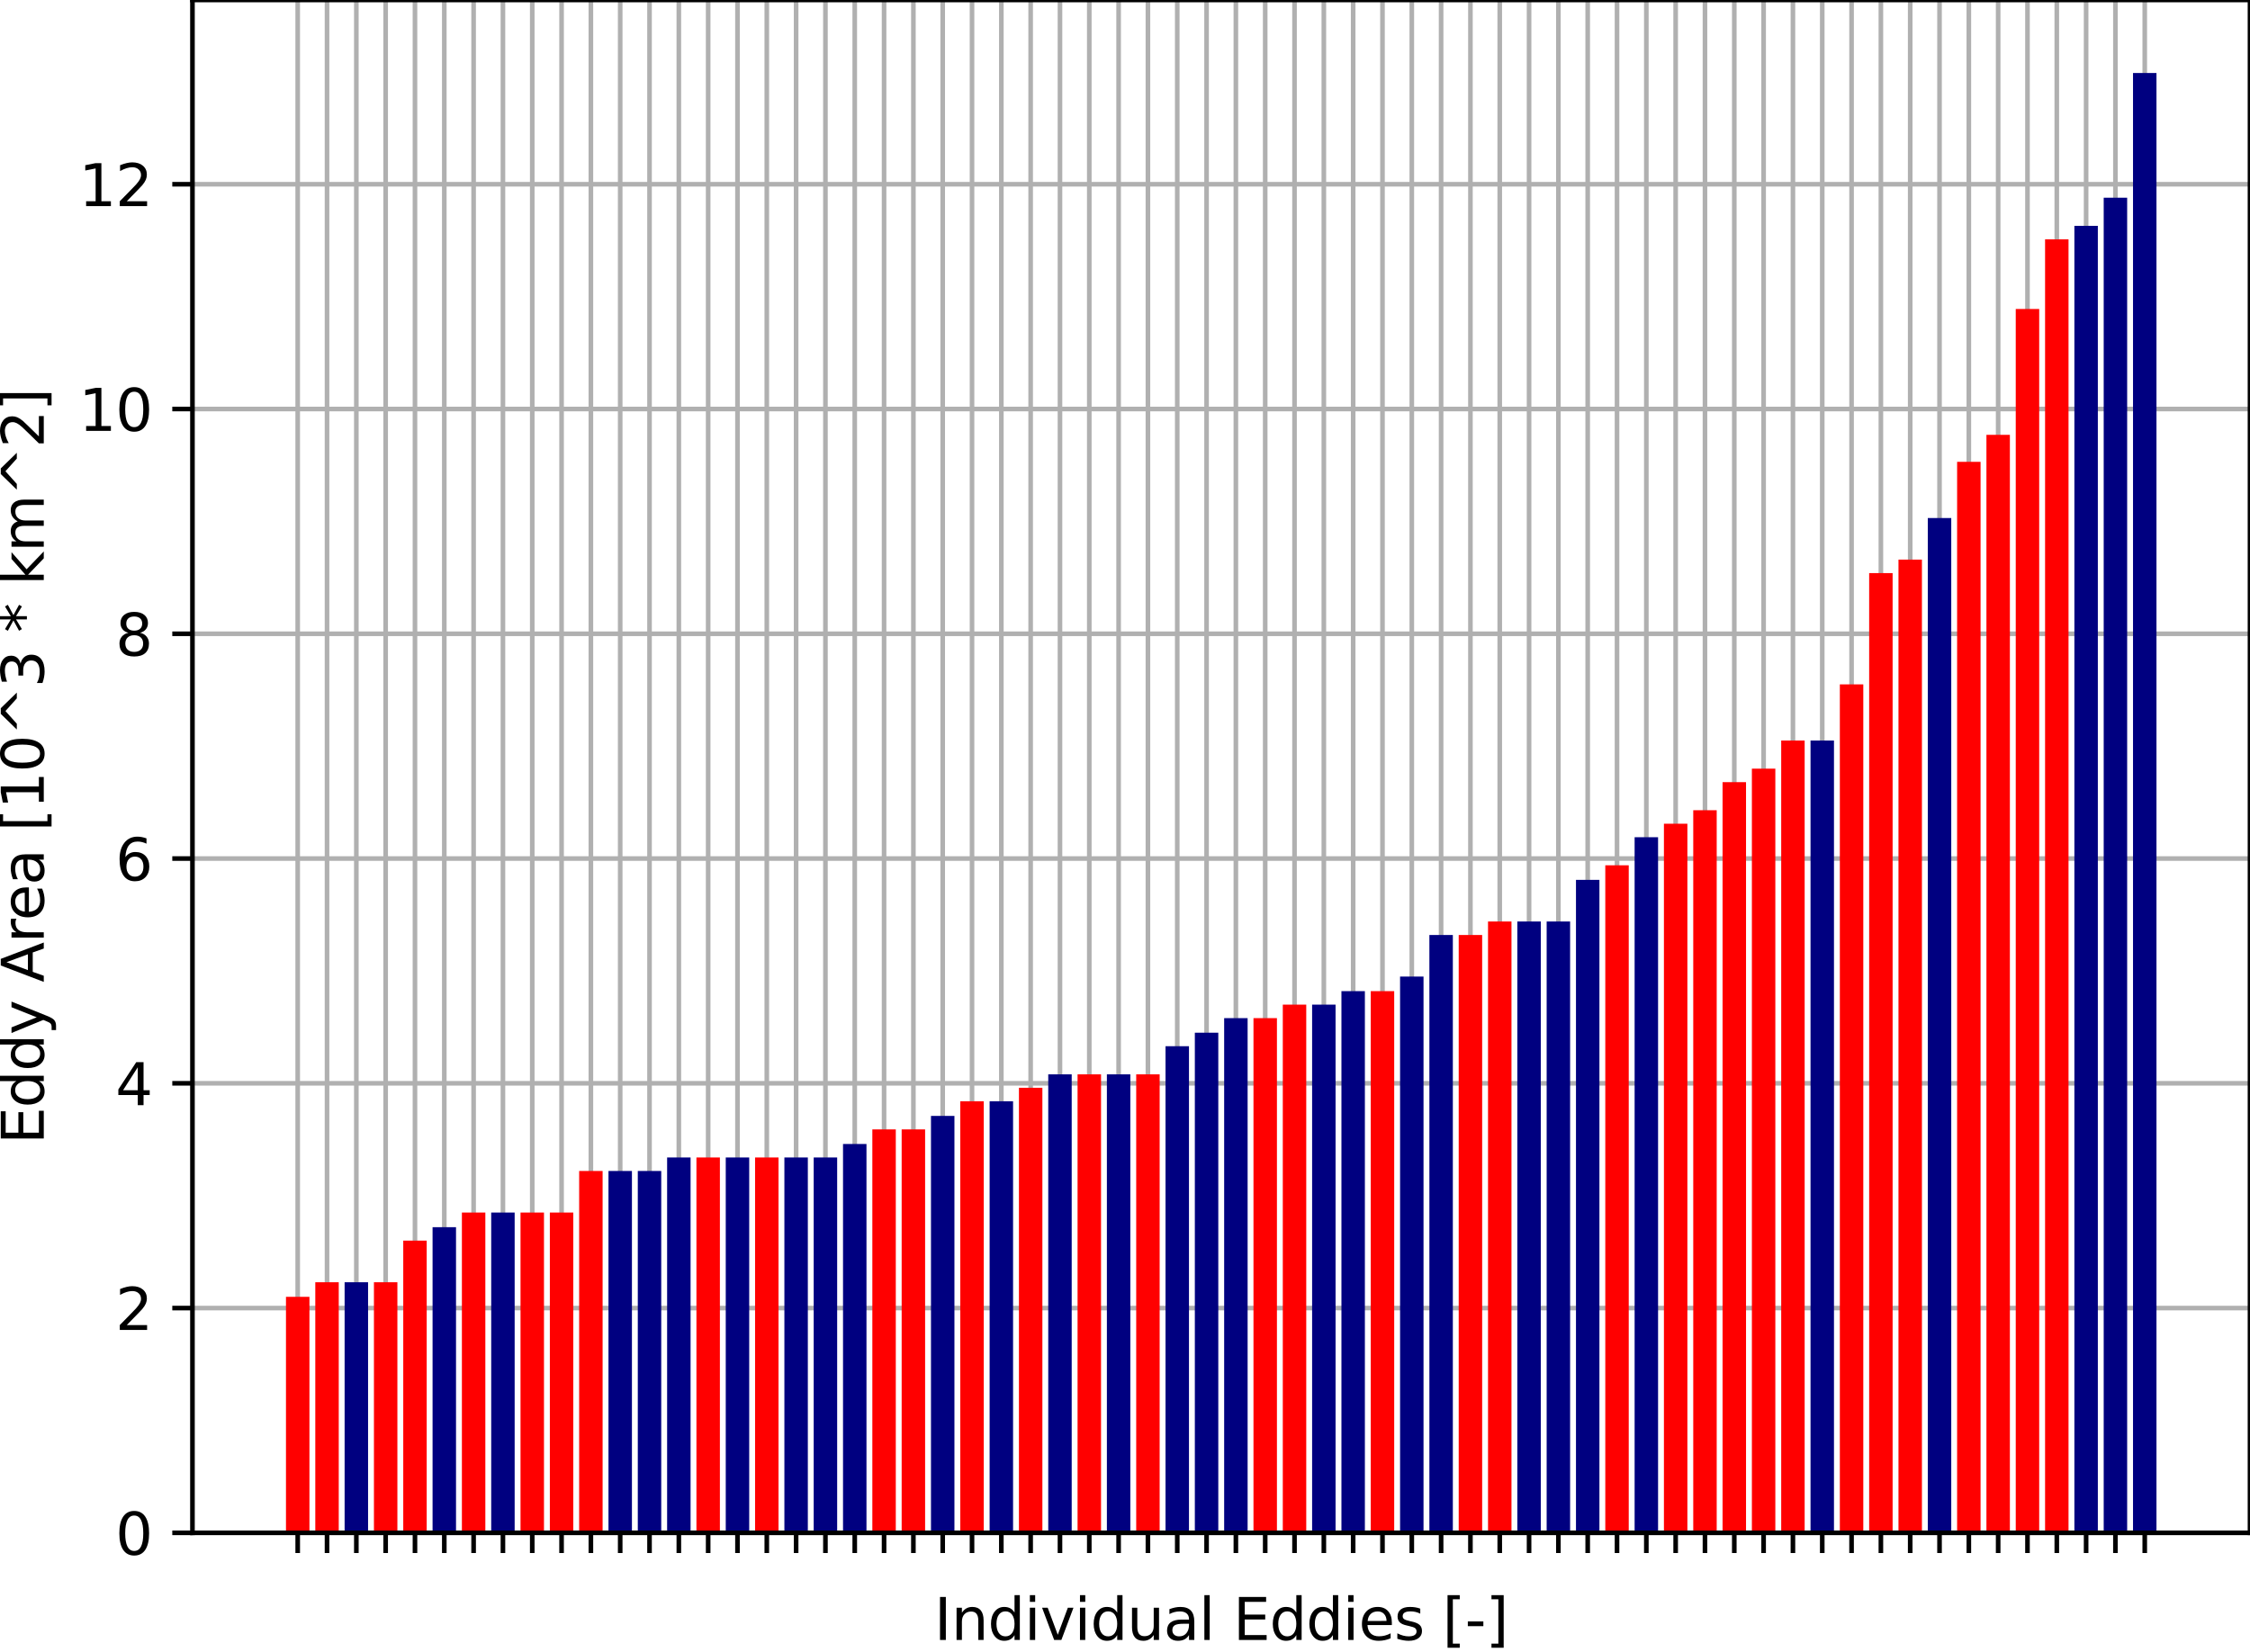 <?xml version="1.0" encoding="utf-8" standalone="no"?>
<!DOCTYPE svg PUBLIC "-//W3C//DTD SVG 1.1//EN"
  "http://www.w3.org/Graphics/SVG/1.1/DTD/svg11.dtd">
<svg xmlns:xlink="http://www.w3.org/1999/xlink" width="390.523pt" height="286.79pt" viewBox="0 0 390.523 286.79" xmlns="http://www.w3.org/2000/svg" version="1.1">
 <defs>
  <style type="text/css">*{stroke-linejoin: round; stroke-linecap: butt}</style>
 </defs>
 <g id="figure_1">
  <g id="patch_1">
   <path d="M 0 286.79 
L 390.523 286.79 
L 390.523 -0 
L 0 -0 
z
" style="fill: #ffffff"/>
  </g>
  <g id="axes_1">
   <g id="patch_2">
    <path d="M 33.403 266.112 
L 390.523 266.112 
L 390.523 -0 
L 33.403 -0 
z
" style="fill: #ffffff"/>
   </g>
   <g id="matplotlib.axis_1">
    <g id="xtick_1">
     <g id="line2d_1">
      <path d="M 51.671 266.112 
L 51.671 -0 
" clip-path="url(#p4bded7d5ae)" style="fill: none; stroke: #b0b0b0; stroke-width: 0.8; stroke-linecap: square"/>
     </g>
     <g id="line2d_2">
      <defs>
       <path id="mcf4b915090" d="M 0 0 
L 0 3.5 
" style="stroke: #000000; stroke-width: 0.8"/>
      </defs>
      <g>
       <use xlink:href="#mcf4b915090" x="51.671" y="266.112" style="stroke: #000000; stroke-width: 0.8"/>
      </g>
     </g>
    </g>
    <g id="xtick_2">
     <g id="line2d_3">
      <path d="M 56.76 266.112 
L 56.76 -0 
" clip-path="url(#p4bded7d5ae)" style="fill: none; stroke: #b0b0b0; stroke-width: 0.8; stroke-linecap: square"/>
     </g>
     <g id="line2d_4">
      <g>
       <use xlink:href="#mcf4b915090" x="56.76" y="266.112" style="stroke: #000000; stroke-width: 0.8"/>
      </g>
     </g>
    </g>
    <g id="xtick_3">
     <g id="line2d_5">
      <path d="M 61.849 266.112 
L 61.849 -0 
" clip-path="url(#p4bded7d5ae)" style="fill: none; stroke: #b0b0b0; stroke-width: 0.8; stroke-linecap: square"/>
     </g>
     <g id="line2d_6">
      <g>
       <use xlink:href="#mcf4b915090" x="61.849" y="266.112" style="stroke: #000000; stroke-width: 0.8"/>
      </g>
     </g>
    </g>
    <g id="xtick_4">
     <g id="line2d_7">
      <path d="M 66.937 266.112 
L 66.937 -0 
" clip-path="url(#p4bded7d5ae)" style="fill: none; stroke: #b0b0b0; stroke-width: 0.8; stroke-linecap: square"/>
     </g>
     <g id="line2d_8">
      <g>
       <use xlink:href="#mcf4b915090" x="66.937" y="266.112" style="stroke: #000000; stroke-width: 0.8"/>
      </g>
     </g>
    </g>
    <g id="xtick_5">
     <g id="line2d_9">
      <path d="M 72.026 266.112 
L 72.026 -0 
" clip-path="url(#p4bded7d5ae)" style="fill: none; stroke: #b0b0b0; stroke-width: 0.8; stroke-linecap: square"/>
     </g>
     <g id="line2d_10">
      <g>
       <use xlink:href="#mcf4b915090" x="72.026" y="266.112" style="stroke: #000000; stroke-width: 0.8"/>
      </g>
     </g>
    </g>
    <g id="xtick_6">
     <g id="line2d_11">
      <path d="M 77.114 266.112 
L 77.114 -0 
" clip-path="url(#p4bded7d5ae)" style="fill: none; stroke: #b0b0b0; stroke-width: 0.8; stroke-linecap: square"/>
     </g>
     <g id="line2d_12">
      <g>
       <use xlink:href="#mcf4b915090" x="77.114" y="266.112" style="stroke: #000000; stroke-width: 0.8"/>
      </g>
     </g>
    </g>
    <g id="xtick_7">
     <g id="line2d_13">
      <path d="M 82.203 266.112 
L 82.203 -0 
" clip-path="url(#p4bded7d5ae)" style="fill: none; stroke: #b0b0b0; stroke-width: 0.8; stroke-linecap: square"/>
     </g>
     <g id="line2d_14">
      <g>
       <use xlink:href="#mcf4b915090" x="82.203" y="266.112" style="stroke: #000000; stroke-width: 0.8"/>
      </g>
     </g>
    </g>
    <g id="xtick_8">
     <g id="line2d_15">
      <path d="M 87.292 266.112 
L 87.292 -0 
" clip-path="url(#p4bded7d5ae)" style="fill: none; stroke: #b0b0b0; stroke-width: 0.8; stroke-linecap: square"/>
     </g>
     <g id="line2d_16">
      <g>
       <use xlink:href="#mcf4b915090" x="87.292" y="266.112" style="stroke: #000000; stroke-width: 0.8"/>
      </g>
     </g>
    </g>
    <g id="xtick_9">
     <g id="line2d_17">
      <path d="M 92.38 266.112 
L 92.38 -0 
" clip-path="url(#p4bded7d5ae)" style="fill: none; stroke: #b0b0b0; stroke-width: 0.8; stroke-linecap: square"/>
     </g>
     <g id="line2d_18">
      <g>
       <use xlink:href="#mcf4b915090" x="92.38" y="266.112" style="stroke: #000000; stroke-width: 0.8"/>
      </g>
     </g>
    </g>
    <g id="xtick_10">
     <g id="line2d_19">
      <path d="M 97.469 266.112 
L 97.469 -0 
" clip-path="url(#p4bded7d5ae)" style="fill: none; stroke: #b0b0b0; stroke-width: 0.8; stroke-linecap: square"/>
     </g>
     <g id="line2d_20">
      <g>
       <use xlink:href="#mcf4b915090" x="97.469" y="266.112" style="stroke: #000000; stroke-width: 0.8"/>
      </g>
     </g>
    </g>
    <g id="xtick_11">
     <g id="line2d_21">
      <path d="M 102.558 266.112 
L 102.558 -0 
" clip-path="url(#p4bded7d5ae)" style="fill: none; stroke: #b0b0b0; stroke-width: 0.8; stroke-linecap: square"/>
     </g>
     <g id="line2d_22">
      <g>
       <use xlink:href="#mcf4b915090" x="102.558" y="266.112" style="stroke: #000000; stroke-width: 0.8"/>
      </g>
     </g>
    </g>
    <g id="xtick_12">
     <g id="line2d_23">
      <path d="M 107.646 266.112 
L 107.646 -0 
" clip-path="url(#p4bded7d5ae)" style="fill: none; stroke: #b0b0b0; stroke-width: 0.8; stroke-linecap: square"/>
     </g>
     <g id="line2d_24">
      <g>
       <use xlink:href="#mcf4b915090" x="107.646" y="266.112" style="stroke: #000000; stroke-width: 0.8"/>
      </g>
     </g>
    </g>
    <g id="xtick_13">
     <g id="line2d_25">
      <path d="M 112.735 266.112 
L 112.735 -0 
" clip-path="url(#p4bded7d5ae)" style="fill: none; stroke: #b0b0b0; stroke-width: 0.8; stroke-linecap: square"/>
     </g>
     <g id="line2d_26">
      <g>
       <use xlink:href="#mcf4b915090" x="112.735" y="266.112" style="stroke: #000000; stroke-width: 0.8"/>
      </g>
     </g>
    </g>
    <g id="xtick_14">
     <g id="line2d_27">
      <path d="M 117.823 266.112 
L 117.823 -0 
" clip-path="url(#p4bded7d5ae)" style="fill: none; stroke: #b0b0b0; stroke-width: 0.8; stroke-linecap: square"/>
     </g>
     <g id="line2d_28">
      <g>
       <use xlink:href="#mcf4b915090" x="117.823" y="266.112" style="stroke: #000000; stroke-width: 0.8"/>
      </g>
     </g>
    </g>
    <g id="xtick_15">
     <g id="line2d_29">
      <path d="M 122.912 266.112 
L 122.912 -0 
" clip-path="url(#p4bded7d5ae)" style="fill: none; stroke: #b0b0b0; stroke-width: 0.8; stroke-linecap: square"/>
     </g>
     <g id="line2d_30">
      <g>
       <use xlink:href="#mcf4b915090" x="122.912" y="266.112" style="stroke: #000000; stroke-width: 0.8"/>
      </g>
     </g>
    </g>
    <g id="xtick_16">
     <g id="line2d_31">
      <path d="M 128.001 266.112 
L 128.001 -0 
" clip-path="url(#p4bded7d5ae)" style="fill: none; stroke: #b0b0b0; stroke-width: 0.8; stroke-linecap: square"/>
     </g>
     <g id="line2d_32">
      <g>
       <use xlink:href="#mcf4b915090" x="128.001" y="266.112" style="stroke: #000000; stroke-width: 0.8"/>
      </g>
     </g>
    </g>
    <g id="xtick_17">
     <g id="line2d_33">
      <path d="M 133.089 266.112 
L 133.089 -0 
" clip-path="url(#p4bded7d5ae)" style="fill: none; stroke: #b0b0b0; stroke-width: 0.8; stroke-linecap: square"/>
     </g>
     <g id="line2d_34">
      <g>
       <use xlink:href="#mcf4b915090" x="133.089" y="266.112" style="stroke: #000000; stroke-width: 0.8"/>
      </g>
     </g>
    </g>
    <g id="xtick_18">
     <g id="line2d_35">
      <path d="M 138.178 266.112 
L 138.178 -0 
" clip-path="url(#p4bded7d5ae)" style="fill: none; stroke: #b0b0b0; stroke-width: 0.8; stroke-linecap: square"/>
     </g>
     <g id="line2d_36">
      <g>
       <use xlink:href="#mcf4b915090" x="138.178" y="266.112" style="stroke: #000000; stroke-width: 0.8"/>
      </g>
     </g>
    </g>
    <g id="xtick_19">
     <g id="line2d_37">
      <path d="M 143.267 266.112 
L 143.267 -0 
" clip-path="url(#p4bded7d5ae)" style="fill: none; stroke: #b0b0b0; stroke-width: 0.8; stroke-linecap: square"/>
     </g>
     <g id="line2d_38">
      <g>
       <use xlink:href="#mcf4b915090" x="143.267" y="266.112" style="stroke: #000000; stroke-width: 0.8"/>
      </g>
     </g>
    </g>
    <g id="xtick_20">
     <g id="line2d_39">
      <path d="M 148.355 266.112 
L 148.355 -0 
" clip-path="url(#p4bded7d5ae)" style="fill: none; stroke: #b0b0b0; stroke-width: 0.8; stroke-linecap: square"/>
     </g>
     <g id="line2d_40">
      <g>
       <use xlink:href="#mcf4b915090" x="148.355" y="266.112" style="stroke: #000000; stroke-width: 0.8"/>
      </g>
     </g>
    </g>
    <g id="xtick_21">
     <g id="line2d_41">
      <path d="M 153.444 266.112 
L 153.444 -0 
" clip-path="url(#p4bded7d5ae)" style="fill: none; stroke: #b0b0b0; stroke-width: 0.8; stroke-linecap: square"/>
     </g>
     <g id="line2d_42">
      <g>
       <use xlink:href="#mcf4b915090" x="153.444" y="266.112" style="stroke: #000000; stroke-width: 0.8"/>
      </g>
     </g>
    </g>
    <g id="xtick_22">
     <g id="line2d_43">
      <path d="M 158.533 266.112 
L 158.533 -0 
" clip-path="url(#p4bded7d5ae)" style="fill: none; stroke: #b0b0b0; stroke-width: 0.8; stroke-linecap: square"/>
     </g>
     <g id="line2d_44">
      <g>
       <use xlink:href="#mcf4b915090" x="158.533" y="266.112" style="stroke: #000000; stroke-width: 0.8"/>
      </g>
     </g>
    </g>
    <g id="xtick_23">
     <g id="line2d_45">
      <path d="M 163.621 266.112 
L 163.621 -0 
" clip-path="url(#p4bded7d5ae)" style="fill: none; stroke: #b0b0b0; stroke-width: 0.8; stroke-linecap: square"/>
     </g>
     <g id="line2d_46">
      <g>
       <use xlink:href="#mcf4b915090" x="163.621" y="266.112" style="stroke: #000000; stroke-width: 0.8"/>
      </g>
     </g>
    </g>
    <g id="xtick_24">
     <g id="line2d_47">
      <path d="M 168.71 266.112 
L 168.71 -0 
" clip-path="url(#p4bded7d5ae)" style="fill: none; stroke: #b0b0b0; stroke-width: 0.8; stroke-linecap: square"/>
     </g>
     <g id="line2d_48">
      <g>
       <use xlink:href="#mcf4b915090" x="168.71" y="266.112" style="stroke: #000000; stroke-width: 0.8"/>
      </g>
     </g>
    </g>
    <g id="xtick_25">
     <g id="line2d_49">
      <path d="M 173.798 266.112 
L 173.798 -0 
" clip-path="url(#p4bded7d5ae)" style="fill: none; stroke: #b0b0b0; stroke-width: 0.8; stroke-linecap: square"/>
     </g>
     <g id="line2d_50">
      <g>
       <use xlink:href="#mcf4b915090" x="173.798" y="266.112" style="stroke: #000000; stroke-width: 0.8"/>
      </g>
     </g>
    </g>
    <g id="xtick_26">
     <g id="line2d_51">
      <path d="M 178.887 266.112 
L 178.887 -0 
" clip-path="url(#p4bded7d5ae)" style="fill: none; stroke: #b0b0b0; stroke-width: 0.8; stroke-linecap: square"/>
     </g>
     <g id="line2d_52">
      <g>
       <use xlink:href="#mcf4b915090" x="178.887" y="266.112" style="stroke: #000000; stroke-width: 0.8"/>
      </g>
     </g>
    </g>
    <g id="xtick_27">
     <g id="line2d_53">
      <path d="M 183.976 266.112 
L 183.976 -0 
" clip-path="url(#p4bded7d5ae)" style="fill: none; stroke: #b0b0b0; stroke-width: 0.8; stroke-linecap: square"/>
     </g>
     <g id="line2d_54">
      <g>
       <use xlink:href="#mcf4b915090" x="183.976" y="266.112" style="stroke: #000000; stroke-width: 0.8"/>
      </g>
     </g>
    </g>
    <g id="xtick_28">
     <g id="line2d_55">
      <path d="M 189.064 266.112 
L 189.064 -0 
" clip-path="url(#p4bded7d5ae)" style="fill: none; stroke: #b0b0b0; stroke-width: 0.8; stroke-linecap: square"/>
     </g>
     <g id="line2d_56">
      <g>
       <use xlink:href="#mcf4b915090" x="189.064" y="266.112" style="stroke: #000000; stroke-width: 0.8"/>
      </g>
     </g>
    </g>
    <g id="xtick_29">
     <g id="line2d_57">
      <path d="M 194.153 266.112 
L 194.153 -0 
" clip-path="url(#p4bded7d5ae)" style="fill: none; stroke: #b0b0b0; stroke-width: 0.8; stroke-linecap: square"/>
     </g>
     <g id="line2d_58">
      <g>
       <use xlink:href="#mcf4b915090" x="194.153" y="266.112" style="stroke: #000000; stroke-width: 0.8"/>
      </g>
     </g>
    </g>
    <g id="xtick_30">
     <g id="line2d_59">
      <path d="M 199.242 266.112 
L 199.242 -0 
" clip-path="url(#p4bded7d5ae)" style="fill: none; stroke: #b0b0b0; stroke-width: 0.8; stroke-linecap: square"/>
     </g>
     <g id="line2d_60">
      <g>
       <use xlink:href="#mcf4b915090" x="199.242" y="266.112" style="stroke: #000000; stroke-width: 0.8"/>
      </g>
     </g>
    </g>
    <g id="xtick_31">
     <g id="line2d_61">
      <path d="M 204.33 266.112 
L 204.33 -0 
" clip-path="url(#p4bded7d5ae)" style="fill: none; stroke: #b0b0b0; stroke-width: 0.8; stroke-linecap: square"/>
     </g>
     <g id="line2d_62">
      <g>
       <use xlink:href="#mcf4b915090" x="204.33" y="266.112" style="stroke: #000000; stroke-width: 0.8"/>
      </g>
     </g>
    </g>
    <g id="xtick_32">
     <g id="line2d_63">
      <path d="M 209.419 266.112 
L 209.419 -0 
" clip-path="url(#p4bded7d5ae)" style="fill: none; stroke: #b0b0b0; stroke-width: 0.8; stroke-linecap: square"/>
     </g>
     <g id="line2d_64">
      <g>
       <use xlink:href="#mcf4b915090" x="209.419" y="266.112" style="stroke: #000000; stroke-width: 0.8"/>
      </g>
     </g>
    </g>
    <g id="xtick_33">
     <g id="line2d_65">
      <path d="M 214.507 266.112 
L 214.507 -0 
" clip-path="url(#p4bded7d5ae)" style="fill: none; stroke: #b0b0b0; stroke-width: 0.8; stroke-linecap: square"/>
     </g>
     <g id="line2d_66">
      <g>
       <use xlink:href="#mcf4b915090" x="214.507" y="266.112" style="stroke: #000000; stroke-width: 0.8"/>
      </g>
     </g>
    </g>
    <g id="xtick_34">
     <g id="line2d_67">
      <path d="M 219.596 266.112 
L 219.596 -0 
" clip-path="url(#p4bded7d5ae)" style="fill: none; stroke: #b0b0b0; stroke-width: 0.8; stroke-linecap: square"/>
     </g>
     <g id="line2d_68">
      <g>
       <use xlink:href="#mcf4b915090" x="219.596" y="266.112" style="stroke: #000000; stroke-width: 0.8"/>
      </g>
     </g>
    </g>
    <g id="xtick_35">
     <g id="line2d_69">
      <path d="M 224.685 266.112 
L 224.685 -0 
" clip-path="url(#p4bded7d5ae)" style="fill: none; stroke: #b0b0b0; stroke-width: 0.8; stroke-linecap: square"/>
     </g>
     <g id="line2d_70">
      <g>
       <use xlink:href="#mcf4b915090" x="224.685" y="266.112" style="stroke: #000000; stroke-width: 0.8"/>
      </g>
     </g>
    </g>
    <g id="xtick_36">
     <g id="line2d_71">
      <path d="M 229.773 266.112 
L 229.773 -0 
" clip-path="url(#p4bded7d5ae)" style="fill: none; stroke: #b0b0b0; stroke-width: 0.8; stroke-linecap: square"/>
     </g>
     <g id="line2d_72">
      <g>
       <use xlink:href="#mcf4b915090" x="229.773" y="266.112" style="stroke: #000000; stroke-width: 0.8"/>
      </g>
     </g>
    </g>
    <g id="xtick_37">
     <g id="line2d_73">
      <path d="M 234.862 266.112 
L 234.862 -0 
" clip-path="url(#p4bded7d5ae)" style="fill: none; stroke: #b0b0b0; stroke-width: 0.8; stroke-linecap: square"/>
     </g>
     <g id="line2d_74">
      <g>
       <use xlink:href="#mcf4b915090" x="234.862" y="266.112" style="stroke: #000000; stroke-width: 0.8"/>
      </g>
     </g>
    </g>
    <g id="xtick_38">
     <g id="line2d_75">
      <path d="M 239.951 266.112 
L 239.951 -0 
" clip-path="url(#p4bded7d5ae)" style="fill: none; stroke: #b0b0b0; stroke-width: 0.8; stroke-linecap: square"/>
     </g>
     <g id="line2d_76">
      <g>
       <use xlink:href="#mcf4b915090" x="239.951" y="266.112" style="stroke: #000000; stroke-width: 0.8"/>
      </g>
     </g>
    </g>
    <g id="xtick_39">
     <g id="line2d_77">
      <path d="M 245.039 266.112 
L 245.039 -0 
" clip-path="url(#p4bded7d5ae)" style="fill: none; stroke: #b0b0b0; stroke-width: 0.8; stroke-linecap: square"/>
     </g>
     <g id="line2d_78">
      <g>
       <use xlink:href="#mcf4b915090" x="245.039" y="266.112" style="stroke: #000000; stroke-width: 0.8"/>
      </g>
     </g>
    </g>
    <g id="xtick_40">
     <g id="line2d_79">
      <path d="M 250.128 266.112 
L 250.128 -0 
" clip-path="url(#p4bded7d5ae)" style="fill: none; stroke: #b0b0b0; stroke-width: 0.8; stroke-linecap: square"/>
     </g>
     <g id="line2d_80">
      <g>
       <use xlink:href="#mcf4b915090" x="250.128" y="266.112" style="stroke: #000000; stroke-width: 0.8"/>
      </g>
     </g>
    </g>
    <g id="xtick_41">
     <g id="line2d_81">
      <path d="M 255.216 266.112 
L 255.216 -0 
" clip-path="url(#p4bded7d5ae)" style="fill: none; stroke: #b0b0b0; stroke-width: 0.8; stroke-linecap: square"/>
     </g>
     <g id="line2d_82">
      <g>
       <use xlink:href="#mcf4b915090" x="255.216" y="266.112" style="stroke: #000000; stroke-width: 0.8"/>
      </g>
     </g>
    </g>
    <g id="xtick_42">
     <g id="line2d_83">
      <path d="M 260.305 266.112 
L 260.305 -0 
" clip-path="url(#p4bded7d5ae)" style="fill: none; stroke: #b0b0b0; stroke-width: 0.8; stroke-linecap: square"/>
     </g>
     <g id="line2d_84">
      <g>
       <use xlink:href="#mcf4b915090" x="260.305" y="266.112" style="stroke: #000000; stroke-width: 0.8"/>
      </g>
     </g>
    </g>
    <g id="xtick_43">
     <g id="line2d_85">
      <path d="M 265.394 266.112 
L 265.394 -0 
" clip-path="url(#p4bded7d5ae)" style="fill: none; stroke: #b0b0b0; stroke-width: 0.8; stroke-linecap: square"/>
     </g>
     <g id="line2d_86">
      <g>
       <use xlink:href="#mcf4b915090" x="265.394" y="266.112" style="stroke: #000000; stroke-width: 0.8"/>
      </g>
     </g>
    </g>
    <g id="xtick_44">
     <g id="line2d_87">
      <path d="M 270.482 266.112 
L 270.482 -0 
" clip-path="url(#p4bded7d5ae)" style="fill: none; stroke: #b0b0b0; stroke-width: 0.8; stroke-linecap: square"/>
     </g>
     <g id="line2d_88">
      <g>
       <use xlink:href="#mcf4b915090" x="270.482" y="266.112" style="stroke: #000000; stroke-width: 0.8"/>
      </g>
     </g>
    </g>
    <g id="xtick_45">
     <g id="line2d_89">
      <path d="M 275.571 266.112 
L 275.571 -0 
" clip-path="url(#p4bded7d5ae)" style="fill: none; stroke: #b0b0b0; stroke-width: 0.8; stroke-linecap: square"/>
     </g>
     <g id="line2d_90">
      <g>
       <use xlink:href="#mcf4b915090" x="275.571" y="266.112" style="stroke: #000000; stroke-width: 0.8"/>
      </g>
     </g>
    </g>
    <g id="xtick_46">
     <g id="line2d_91">
      <path d="M 280.66 266.112 
L 280.66 -0 
" clip-path="url(#p4bded7d5ae)" style="fill: none; stroke: #b0b0b0; stroke-width: 0.8; stroke-linecap: square"/>
     </g>
     <g id="line2d_92">
      <g>
       <use xlink:href="#mcf4b915090" x="280.66" y="266.112" style="stroke: #000000; stroke-width: 0.8"/>
      </g>
     </g>
    </g>
    <g id="xtick_47">
     <g id="line2d_93">
      <path d="M 285.748 266.112 
L 285.748 -0 
" clip-path="url(#p4bded7d5ae)" style="fill: none; stroke: #b0b0b0; stroke-width: 0.8; stroke-linecap: square"/>
     </g>
     <g id="line2d_94">
      <g>
       <use xlink:href="#mcf4b915090" x="285.748" y="266.112" style="stroke: #000000; stroke-width: 0.8"/>
      </g>
     </g>
    </g>
    <g id="xtick_48">
     <g id="line2d_95">
      <path d="M 290.837 266.112 
L 290.837 -0 
" clip-path="url(#p4bded7d5ae)" style="fill: none; stroke: #b0b0b0; stroke-width: 0.8; stroke-linecap: square"/>
     </g>
     <g id="line2d_96">
      <g>
       <use xlink:href="#mcf4b915090" x="290.837" y="266.112" style="stroke: #000000; stroke-width: 0.8"/>
      </g>
     </g>
    </g>
    <g id="xtick_49">
     <g id="line2d_97">
      <path d="M 295.926 266.112 
L 295.926 -0 
" clip-path="url(#p4bded7d5ae)" style="fill: none; stroke: #b0b0b0; stroke-width: 0.8; stroke-linecap: square"/>
     </g>
     <g id="line2d_98">
      <g>
       <use xlink:href="#mcf4b915090" x="295.926" y="266.112" style="stroke: #000000; stroke-width: 0.8"/>
      </g>
     </g>
    </g>
    <g id="xtick_50">
     <g id="line2d_99">
      <path d="M 301.014 266.112 
L 301.014 -0 
" clip-path="url(#p4bded7d5ae)" style="fill: none; stroke: #b0b0b0; stroke-width: 0.8; stroke-linecap: square"/>
     </g>
     <g id="line2d_100">
      <g>
       <use xlink:href="#mcf4b915090" x="301.014" y="266.112" style="stroke: #000000; stroke-width: 0.8"/>
      </g>
     </g>
    </g>
    <g id="xtick_51">
     <g id="line2d_101">
      <path d="M 306.103 266.112 
L 306.103 -0 
" clip-path="url(#p4bded7d5ae)" style="fill: none; stroke: #b0b0b0; stroke-width: 0.8; stroke-linecap: square"/>
     </g>
     <g id="line2d_102">
      <g>
       <use xlink:href="#mcf4b915090" x="306.103" y="266.112" style="stroke: #000000; stroke-width: 0.8"/>
      </g>
     </g>
    </g>
    <g id="xtick_52">
     <g id="line2d_103">
      <path d="M 311.191 266.112 
L 311.191 -0 
" clip-path="url(#p4bded7d5ae)" style="fill: none; stroke: #b0b0b0; stroke-width: 0.8; stroke-linecap: square"/>
     </g>
     <g id="line2d_104">
      <g>
       <use xlink:href="#mcf4b915090" x="311.191" y="266.112" style="stroke: #000000; stroke-width: 0.8"/>
      </g>
     </g>
    </g>
    <g id="xtick_53">
     <g id="line2d_105">
      <path d="M 316.28 266.112 
L 316.28 -0 
" clip-path="url(#p4bded7d5ae)" style="fill: none; stroke: #b0b0b0; stroke-width: 0.8; stroke-linecap: square"/>
     </g>
     <g id="line2d_106">
      <g>
       <use xlink:href="#mcf4b915090" x="316.28" y="266.112" style="stroke: #000000; stroke-width: 0.8"/>
      </g>
     </g>
    </g>
    <g id="xtick_54">
     <g id="line2d_107">
      <path d="M 321.369 266.112 
L 321.369 -0 
" clip-path="url(#p4bded7d5ae)" style="fill: none; stroke: #b0b0b0; stroke-width: 0.8; stroke-linecap: square"/>
     </g>
     <g id="line2d_108">
      <g>
       <use xlink:href="#mcf4b915090" x="321.369" y="266.112" style="stroke: #000000; stroke-width: 0.8"/>
      </g>
     </g>
    </g>
    <g id="xtick_55">
     <g id="line2d_109">
      <path d="M 326.457 266.112 
L 326.457 -0 
" clip-path="url(#p4bded7d5ae)" style="fill: none; stroke: #b0b0b0; stroke-width: 0.8; stroke-linecap: square"/>
     </g>
     <g id="line2d_110">
      <g>
       <use xlink:href="#mcf4b915090" x="326.457" y="266.112" style="stroke: #000000; stroke-width: 0.8"/>
      </g>
     </g>
    </g>
    <g id="xtick_56">
     <g id="line2d_111">
      <path d="M 331.546 266.112 
L 331.546 -0 
" clip-path="url(#p4bded7d5ae)" style="fill: none; stroke: #b0b0b0; stroke-width: 0.8; stroke-linecap: square"/>
     </g>
     <g id="line2d_112">
      <g>
       <use xlink:href="#mcf4b915090" x="331.546" y="266.112" style="stroke: #000000; stroke-width: 0.8"/>
      </g>
     </g>
    </g>
    <g id="xtick_57">
     <g id="line2d_113">
      <path d="M 336.635 266.112 
L 336.635 -0 
" clip-path="url(#p4bded7d5ae)" style="fill: none; stroke: #b0b0b0; stroke-width: 0.8; stroke-linecap: square"/>
     </g>
     <g id="line2d_114">
      <g>
       <use xlink:href="#mcf4b915090" x="336.635" y="266.112" style="stroke: #000000; stroke-width: 0.8"/>
      </g>
     </g>
    </g>
    <g id="xtick_58">
     <g id="line2d_115">
      <path d="M 341.723 266.112 
L 341.723 -0 
" clip-path="url(#p4bded7d5ae)" style="fill: none; stroke: #b0b0b0; stroke-width: 0.8; stroke-linecap: square"/>
     </g>
     <g id="line2d_116">
      <g>
       <use xlink:href="#mcf4b915090" x="341.723" y="266.112" style="stroke: #000000; stroke-width: 0.8"/>
      </g>
     </g>
    </g>
    <g id="xtick_59">
     <g id="line2d_117">
      <path d="M 346.812 266.112 
L 346.812 -0 
" clip-path="url(#p4bded7d5ae)" style="fill: none; stroke: #b0b0b0; stroke-width: 0.8; stroke-linecap: square"/>
     </g>
     <g id="line2d_118">
      <g>
       <use xlink:href="#mcf4b915090" x="346.812" y="266.112" style="stroke: #000000; stroke-width: 0.8"/>
      </g>
     </g>
    </g>
    <g id="xtick_60">
     <g id="line2d_119">
      <path d="M 351.9 266.112 
L 351.9 -0 
" clip-path="url(#p4bded7d5ae)" style="fill: none; stroke: #b0b0b0; stroke-width: 0.8; stroke-linecap: square"/>
     </g>
     <g id="line2d_120">
      <g>
       <use xlink:href="#mcf4b915090" x="351.9" y="266.112" style="stroke: #000000; stroke-width: 0.8"/>
      </g>
     </g>
    </g>
    <g id="xtick_61">
     <g id="line2d_121">
      <path d="M 356.989 266.112 
L 356.989 -0 
" clip-path="url(#p4bded7d5ae)" style="fill: none; stroke: #b0b0b0; stroke-width: 0.8; stroke-linecap: square"/>
     </g>
     <g id="line2d_122">
      <g>
       <use xlink:href="#mcf4b915090" x="356.989" y="266.112" style="stroke: #000000; stroke-width: 0.8"/>
      </g>
     </g>
    </g>
    <g id="xtick_62">
     <g id="line2d_123">
      <path d="M 362.078 266.112 
L 362.078 -0 
" clip-path="url(#p4bded7d5ae)" style="fill: none; stroke: #b0b0b0; stroke-width: 0.8; stroke-linecap: square"/>
     </g>
     <g id="line2d_124">
      <g>
       <use xlink:href="#mcf4b915090" x="362.078" y="266.112" style="stroke: #000000; stroke-width: 0.8"/>
      </g>
     </g>
    </g>
    <g id="xtick_63">
     <g id="line2d_125">
      <path d="M 367.166 266.112 
L 367.166 -0 
" clip-path="url(#p4bded7d5ae)" style="fill: none; stroke: #b0b0b0; stroke-width: 0.8; stroke-linecap: square"/>
     </g>
     <g id="line2d_126">
      <g>
       <use xlink:href="#mcf4b915090" x="367.166" y="266.112" style="stroke: #000000; stroke-width: 0.8"/>
      </g>
     </g>
    </g>
    <g id="xtick_64">
     <g id="line2d_127">
      <path d="M 372.255 266.112 
L 372.255 -0 
" clip-path="url(#p4bded7d5ae)" style="fill: none; stroke: #b0b0b0; stroke-width: 0.8; stroke-linecap: square"/>
     </g>
     <g id="line2d_128">
      <g>
       <use xlink:href="#mcf4b915090" x="372.255" y="266.112" style="stroke: #000000; stroke-width: 0.8"/>
      </g>
     </g>
    </g>
    <g id="text_1">
     <!-- Individual Eddies [-] -->
     <g transform="translate(162.15 284.71)scale(0.1 -0.1)">
      <defs>
       <path id="DejaVuSans-49" d="M 628 4666 
L 1259 4666 
L 1259 0 
L 628 0 
L 628 4666 
z
" transform="scale(0.016)"/>
       <path id="DejaVuSans-6e" d="M 3513 2113 
L 3513 0 
L 2938 0 
L 2938 2094 
Q 2938 2591 2744 2837 
Q 2550 3084 2163 3084 
Q 1697 3084 1428 2787 
Q 1159 2491 1159 1978 
L 1159 0 
L 581 0 
L 581 3500 
L 1159 3500 
L 1159 2956 
Q 1366 3272 1645 3428 
Q 1925 3584 2291 3584 
Q 2894 3584 3203 3211 
Q 3513 2838 3513 2113 
z
" transform="scale(0.016)"/>
       <path id="DejaVuSans-64" d="M 2906 2969 
L 2906 4863 
L 3481 4863 
L 3481 0 
L 2906 0 
L 2906 525 
Q 2725 213 2448 61 
Q 2172 -91 1784 -91 
Q 1150 -91 751 415 
Q 353 922 353 1747 
Q 353 2572 751 3078 
Q 1150 3584 1784 3584 
Q 2172 3584 2448 3432 
Q 2725 3281 2906 2969 
z
M 947 1747 
Q 947 1113 1208 752 
Q 1469 391 1925 391 
Q 2381 391 2643 752 
Q 2906 1113 2906 1747 
Q 2906 2381 2643 2742 
Q 2381 3103 1925 3103 
Q 1469 3103 1208 2742 
Q 947 2381 947 1747 
z
" transform="scale(0.016)"/>
       <path id="DejaVuSans-69" d="M 603 3500 
L 1178 3500 
L 1178 0 
L 603 0 
L 603 3500 
z
M 603 4863 
L 1178 4863 
L 1178 4134 
L 603 4134 
L 603 4863 
z
" transform="scale(0.016)"/>
       <path id="DejaVuSans-76" d="M 191 3500 
L 800 3500 
L 1894 563 
L 2988 3500 
L 3597 3500 
L 2284 0 
L 1503 0 
L 191 3500 
z
" transform="scale(0.016)"/>
       <path id="DejaVuSans-75" d="M 544 1381 
L 544 3500 
L 1119 3500 
L 1119 1403 
Q 1119 906 1312 657 
Q 1506 409 1894 409 
Q 2359 409 2629 706 
Q 2900 1003 2900 1516 
L 2900 3500 
L 3475 3500 
L 3475 0 
L 2900 0 
L 2900 538 
Q 2691 219 2414 64 
Q 2138 -91 1772 -91 
Q 1169 -91 856 284 
Q 544 659 544 1381 
z
M 1991 3584 
L 1991 3584 
z
" transform="scale(0.016)"/>
       <path id="DejaVuSans-61" d="M 2194 1759 
Q 1497 1759 1228 1600 
Q 959 1441 959 1056 
Q 959 750 1161 570 
Q 1363 391 1709 391 
Q 2188 391 2477 730 
Q 2766 1069 2766 1631 
L 2766 1759 
L 2194 1759 
z
M 3341 1997 
L 3341 0 
L 2766 0 
L 2766 531 
Q 2569 213 2275 61 
Q 1981 -91 1556 -91 
Q 1019 -91 701 211 
Q 384 513 384 1019 
Q 384 1609 779 1909 
Q 1175 2209 1959 2209 
L 2766 2209 
L 2766 2266 
Q 2766 2663 2505 2880 
Q 2244 3097 1772 3097 
Q 1472 3097 1187 3025 
Q 903 2953 641 2809 
L 641 3341 
Q 956 3463 1253 3523 
Q 1550 3584 1831 3584 
Q 2591 3584 2966 3190 
Q 3341 2797 3341 1997 
z
" transform="scale(0.016)"/>
       <path id="DejaVuSans-6c" d="M 603 4863 
L 1178 4863 
L 1178 0 
L 603 0 
L 603 4863 
z
" transform="scale(0.016)"/>
       <path id="DejaVuSans-20" transform="scale(0.016)"/>
       <path id="DejaVuSans-45" d="M 628 4666 
L 3578 4666 
L 3578 4134 
L 1259 4134 
L 1259 2753 
L 3481 2753 
L 3481 2222 
L 1259 2222 
L 1259 531 
L 3634 531 
L 3634 0 
L 628 0 
L 628 4666 
z
" transform="scale(0.016)"/>
       <path id="DejaVuSans-65" d="M 3597 1894 
L 3597 1613 
L 953 1613 
Q 991 1019 1311 708 
Q 1631 397 2203 397 
Q 2534 397 2845 478 
Q 3156 559 3463 722 
L 3463 178 
Q 3153 47 2828 -22 
Q 2503 -91 2169 -91 
Q 1331 -91 842 396 
Q 353 884 353 1716 
Q 353 2575 817 3079 
Q 1281 3584 2069 3584 
Q 2775 3584 3186 3129 
Q 3597 2675 3597 1894 
z
M 3022 2063 
Q 3016 2534 2758 2815 
Q 2500 3097 2075 3097 
Q 1594 3097 1305 2825 
Q 1016 2553 972 2059 
L 3022 2063 
z
" transform="scale(0.016)"/>
       <path id="DejaVuSans-73" d="M 2834 3397 
L 2834 2853 
Q 2591 2978 2328 3040 
Q 2066 3103 1784 3103 
Q 1356 3103 1142 2972 
Q 928 2841 928 2578 
Q 928 2378 1081 2264 
Q 1234 2150 1697 2047 
L 1894 2003 
Q 2506 1872 2764 1633 
Q 3022 1394 3022 966 
Q 3022 478 2636 193 
Q 2250 -91 1575 -91 
Q 1294 -91 989 -36 
Q 684 19 347 128 
L 347 722 
Q 666 556 975 473 
Q 1284 391 1588 391 
Q 1994 391 2212 530 
Q 2431 669 2431 922 
Q 2431 1156 2273 1281 
Q 2116 1406 1581 1522 
L 1381 1569 
Q 847 1681 609 1914 
Q 372 2147 372 2553 
Q 372 3047 722 3315 
Q 1072 3584 1716 3584 
Q 2034 3584 2315 3537 
Q 2597 3491 2834 3397 
z
" transform="scale(0.016)"/>
       <path id="DejaVuSans-5b" d="M 550 4863 
L 1875 4863 
L 1875 4416 
L 1125 4416 
L 1125 -397 
L 1875 -397 
L 1875 -844 
L 550 -844 
L 550 4863 
z
" transform="scale(0.016)"/>
       <path id="DejaVuSans-2d" d="M 313 2009 
L 1997 2009 
L 1997 1497 
L 313 1497 
L 313 2009 
z
" transform="scale(0.016)"/>
       <path id="DejaVuSans-5d" d="M 1947 4863 
L 1947 -844 
L 622 -844 
L 622 -397 
L 1369 -397 
L 1369 4416 
L 622 4416 
L 622 4863 
L 1947 4863 
z
" transform="scale(0.016)"/>
      </defs>
      <use xlink:href="#DejaVuSans-49"/>
      <use xlink:href="#DejaVuSans-6e" x="29.492"/>
      <use xlink:href="#DejaVuSans-64" x="92.871"/>
      <use xlink:href="#DejaVuSans-69" x="156.348"/>
      <use xlink:href="#DejaVuSans-76" x="184.131"/>
      <use xlink:href="#DejaVuSans-69" x="243.311"/>
      <use xlink:href="#DejaVuSans-64" x="271.094"/>
      <use xlink:href="#DejaVuSans-75" x="334.57"/>
      <use xlink:href="#DejaVuSans-61" x="397.949"/>
      <use xlink:href="#DejaVuSans-6c" x="459.229"/>
      <use xlink:href="#DejaVuSans-20" x="487.012"/>
      <use xlink:href="#DejaVuSans-45" x="518.799"/>
      <use xlink:href="#DejaVuSans-64" x="581.982"/>
      <use xlink:href="#DejaVuSans-64" x="645.459"/>
      <use xlink:href="#DejaVuSans-69" x="708.936"/>
      <use xlink:href="#DejaVuSans-65" x="736.719"/>
      <use xlink:href="#DejaVuSans-73" x="798.242"/>
      <use xlink:href="#DejaVuSans-20" x="850.342"/>
      <use xlink:href="#DejaVuSans-5b" x="882.129"/>
      <use xlink:href="#DejaVuSans-2d" x="921.143"/>
      <use xlink:href="#DejaVuSans-5d" x="957.227"/>
     </g>
    </g>
   </g>
   <g id="matplotlib.axis_2">
    <g id="ytick_1">
     <g id="line2d_129">
      <path d="M 33.403 266.112 
L 390.523 266.112 
" clip-path="url(#p4bded7d5ae)" style="fill: none; stroke: #b0b0b0; stroke-width: 0.8; stroke-linecap: square"/>
     </g>
     <g id="line2d_130">
      <defs>
       <path id="m4f25efead7" d="M 0 0 
L -3.5 0 
" style="stroke: #000000; stroke-width: 0.8"/>
      </defs>
      <g>
       <use xlink:href="#m4f25efead7" x="33.403" y="266.112" style="stroke: #000000; stroke-width: 0.8"/>
      </g>
     </g>
     <g id="text_2">
      <!-- 0 -->
      <g transform="translate(20.041 269.911)scale(0.1 -0.1)">
       <defs>
        <path id="DejaVuSans-30" d="M 2034 4250 
Q 1547 4250 1301 3770 
Q 1056 3291 1056 2328 
Q 1056 1369 1301 889 
Q 1547 409 2034 409 
Q 2525 409 2770 889 
Q 3016 1369 3016 2328 
Q 3016 3291 2770 3770 
Q 2525 4250 2034 4250 
z
M 2034 4750 
Q 2819 4750 3233 4129 
Q 3647 3509 3647 2328 
Q 3647 1150 3233 529 
Q 2819 -91 2034 -91 
Q 1250 -91 836 529 
Q 422 1150 422 2328 
Q 422 3509 836 4129 
Q 1250 4750 2034 4750 
z
" transform="scale(0.016)"/>
       </defs>
       <use xlink:href="#DejaVuSans-30"/>
      </g>
     </g>
    </g>
    <g id="ytick_2">
     <g id="line2d_131">
      <path d="M 33.403 227.091 
L 390.523 227.091 
" clip-path="url(#p4bded7d5ae)" style="fill: none; stroke: #b0b0b0; stroke-width: 0.8; stroke-linecap: square"/>
     </g>
     <g id="line2d_132">
      <g>
       <use xlink:href="#m4f25efead7" x="33.403" y="227.091" style="stroke: #000000; stroke-width: 0.8"/>
      </g>
     </g>
     <g id="text_3">
      <!-- 2 -->
      <g transform="translate(20.041 230.89)scale(0.1 -0.1)">
       <defs>
        <path id="DejaVuSans-32" d="M 1228 531 
L 3431 531 
L 3431 0 
L 469 0 
L 469 531 
Q 828 903 1448 1529 
Q 2069 2156 2228 2338 
Q 2531 2678 2651 2914 
Q 2772 3150 2772 3378 
Q 2772 3750 2511 3984 
Q 2250 4219 1831 4219 
Q 1534 4219 1204 4116 
Q 875 4013 500 3803 
L 500 4441 
Q 881 4594 1212 4672 
Q 1544 4750 1819 4750 
Q 2544 4750 2975 4387 
Q 3406 4025 3406 3419 
Q 3406 3131 3298 2873 
Q 3191 2616 2906 2266 
Q 2828 2175 2409 1742 
Q 1991 1309 1228 531 
z
" transform="scale(0.016)"/>
       </defs>
       <use xlink:href="#DejaVuSans-32"/>
      </g>
     </g>
    </g>
    <g id="ytick_3">
     <g id="line2d_133">
      <path d="M 33.403 188.07 
L 390.523 188.07 
" clip-path="url(#p4bded7d5ae)" style="fill: none; stroke: #b0b0b0; stroke-width: 0.8; stroke-linecap: square"/>
     </g>
     <g id="line2d_134">
      <g>
       <use xlink:href="#m4f25efead7" x="33.403" y="188.07" style="stroke: #000000; stroke-width: 0.8"/>
      </g>
     </g>
     <g id="text_4">
      <!-- 4 -->
      <g transform="translate(20.041 191.87)scale(0.1 -0.1)">
       <defs>
        <path id="DejaVuSans-34" d="M 2419 4116 
L 825 1625 
L 2419 1625 
L 2419 4116 
z
M 2253 4666 
L 3047 4666 
L 3047 1625 
L 3713 1625 
L 3713 1100 
L 3047 1100 
L 3047 0 
L 2419 0 
L 2419 1100 
L 313 1100 
L 313 1709 
L 2253 4666 
z
" transform="scale(0.016)"/>
       </defs>
       <use xlink:href="#DejaVuSans-34"/>
      </g>
     </g>
    </g>
    <g id="ytick_4">
     <g id="line2d_135">
      <path d="M 33.403 149.05 
L 390.523 149.05 
" clip-path="url(#p4bded7d5ae)" style="fill: none; stroke: #b0b0b0; stroke-width: 0.8; stroke-linecap: square"/>
     </g>
     <g id="line2d_136">
      <g>
       <use xlink:href="#m4f25efead7" x="33.403" y="149.05" style="stroke: #000000; stroke-width: 0.8"/>
      </g>
     </g>
     <g id="text_5">
      <!-- 6 -->
      <g transform="translate(20.041 152.849)scale(0.1 -0.1)">
       <defs>
        <path id="DejaVuSans-36" d="M 2113 2584 
Q 1688 2584 1439 2293 
Q 1191 2003 1191 1497 
Q 1191 994 1439 701 
Q 1688 409 2113 409 
Q 2538 409 2786 701 
Q 3034 994 3034 1497 
Q 3034 2003 2786 2293 
Q 2538 2584 2113 2584 
z
M 3366 4563 
L 3366 3988 
Q 3128 4100 2886 4159 
Q 2644 4219 2406 4219 
Q 1781 4219 1451 3797 
Q 1122 3375 1075 2522 
Q 1259 2794 1537 2939 
Q 1816 3084 2150 3084 
Q 2853 3084 3261 2657 
Q 3669 2231 3669 1497 
Q 3669 778 3244 343 
Q 2819 -91 2113 -91 
Q 1303 -91 875 529 
Q 447 1150 447 2328 
Q 447 3434 972 4092 
Q 1497 4750 2381 4750 
Q 2619 4750 2861 4703 
Q 3103 4656 3366 4563 
z
" transform="scale(0.016)"/>
       </defs>
       <use xlink:href="#DejaVuSans-36"/>
      </g>
     </g>
    </g>
    <g id="ytick_5">
     <g id="line2d_137">
      <path d="M 33.403 110.029 
L 390.523 110.029 
" clip-path="url(#p4bded7d5ae)" style="fill: none; stroke: #b0b0b0; stroke-width: 0.8; stroke-linecap: square"/>
     </g>
     <g id="line2d_138">
      <g>
       <use xlink:href="#m4f25efead7" x="33.403" y="110.029" style="stroke: #000000; stroke-width: 0.8"/>
      </g>
     </g>
     <g id="text_6">
      <!-- 8 -->
      <g transform="translate(20.041 113.828)scale(0.1 -0.1)">
       <defs>
        <path id="DejaVuSans-38" d="M 2034 2216 
Q 1584 2216 1326 1975 
Q 1069 1734 1069 1313 
Q 1069 891 1326 650 
Q 1584 409 2034 409 
Q 2484 409 2743 651 
Q 3003 894 3003 1313 
Q 3003 1734 2745 1975 
Q 2488 2216 2034 2216 
z
M 1403 2484 
Q 997 2584 770 2862 
Q 544 3141 544 3541 
Q 544 4100 942 4425 
Q 1341 4750 2034 4750 
Q 2731 4750 3128 4425 
Q 3525 4100 3525 3541 
Q 3525 3141 3298 2862 
Q 3072 2584 2669 2484 
Q 3125 2378 3379 2068 
Q 3634 1759 3634 1313 
Q 3634 634 3220 271 
Q 2806 -91 2034 -91 
Q 1263 -91 848 271 
Q 434 634 434 1313 
Q 434 1759 690 2068 
Q 947 2378 1403 2484 
z
M 1172 3481 
Q 1172 3119 1398 2916 
Q 1625 2713 2034 2713 
Q 2441 2713 2670 2916 
Q 2900 3119 2900 3481 
Q 2900 3844 2670 4047 
Q 2441 4250 2034 4250 
Q 1625 4250 1398 4047 
Q 1172 3844 1172 3481 
z
" transform="scale(0.016)"/>
       </defs>
       <use xlink:href="#DejaVuSans-38"/>
      </g>
     </g>
    </g>
    <g id="ytick_6">
     <g id="line2d_139">
      <path d="M 33.403 71.008 
L 390.523 71.008 
" clip-path="url(#p4bded7d5ae)" style="fill: none; stroke: #b0b0b0; stroke-width: 0.8; stroke-linecap: square"/>
     </g>
     <g id="line2d_140">
      <g>
       <use xlink:href="#m4f25efead7" x="33.403" y="71.008" style="stroke: #000000; stroke-width: 0.8"/>
      </g>
     </g>
     <g id="text_7">
      <!-- 10 -->
      <g transform="translate(13.678 74.807)scale(0.1 -0.1)">
       <defs>
        <path id="DejaVuSans-31" d="M 794 531 
L 1825 531 
L 1825 4091 
L 703 3866 
L 703 4441 
L 1819 4666 
L 2450 4666 
L 2450 531 
L 3481 531 
L 3481 0 
L 794 0 
L 794 531 
z
" transform="scale(0.016)"/>
       </defs>
       <use xlink:href="#DejaVuSans-31"/>
       <use xlink:href="#DejaVuSans-30" x="63.623"/>
      </g>
     </g>
    </g>
    <g id="ytick_7">
     <g id="line2d_141">
      <path d="M 33.403 31.987 
L 390.523 31.987 
" clip-path="url(#p4bded7d5ae)" style="fill: none; stroke: #b0b0b0; stroke-width: 0.8; stroke-linecap: square"/>
     </g>
     <g id="line2d_142">
      <g>
       <use xlink:href="#m4f25efead7" x="33.403" y="31.987" style="stroke: #000000; stroke-width: 0.8"/>
      </g>
     </g>
     <g id="text_8">
      <!-- 12 -->
      <g transform="translate(13.678 35.787)scale(0.1 -0.1)">
       <use xlink:href="#DejaVuSans-31"/>
       <use xlink:href="#DejaVuSans-32" x="63.623"/>
      </g>
     </g>
    </g>
    <g id="text_9">
     <!-- Eddy Area [10^3 * km^2] -->
     <g transform="translate(7.598 198.655)rotate(-90)scale(0.1 -0.1)">
      <defs>
       <path id="DejaVuSans-79" d="M 2059 -325 
Q 1816 -950 1584 -1140 
Q 1353 -1331 966 -1331 
L 506 -1331 
L 506 -850 
L 844 -850 
Q 1081 -850 1212 -737 
Q 1344 -625 1503 -206 
L 1606 56 
L 191 3500 
L 800 3500 
L 1894 763 
L 2988 3500 
L 3597 3500 
L 2059 -325 
z
" transform="scale(0.016)"/>
       <path id="DejaVuSans-41" d="M 2188 4044 
L 1331 1722 
L 3047 1722 
L 2188 4044 
z
M 1831 4666 
L 2547 4666 
L 4325 0 
L 3669 0 
L 3244 1197 
L 1141 1197 
L 716 0 
L 50 0 
L 1831 4666 
z
" transform="scale(0.016)"/>
       <path id="DejaVuSans-72" d="M 2631 2963 
Q 2534 3019 2420 3045 
Q 2306 3072 2169 3072 
Q 1681 3072 1420 2755 
Q 1159 2438 1159 1844 
L 1159 0 
L 581 0 
L 581 3500 
L 1159 3500 
L 1159 2956 
Q 1341 3275 1631 3429 
Q 1922 3584 2338 3584 
Q 2397 3584 2469 3576 
Q 2541 3569 2628 3553 
L 2631 2963 
z
" transform="scale(0.016)"/>
       <path id="DejaVuSans-5e" d="M 2988 4666 
L 4684 2925 
L 4056 2925 
L 2681 4159 
L 1306 2925 
L 678 2925 
L 2375 4666 
L 2988 4666 
z
" transform="scale(0.016)"/>
       <path id="DejaVuSans-33" d="M 2597 2516 
Q 3050 2419 3304 2112 
Q 3559 1806 3559 1356 
Q 3559 666 3084 287 
Q 2609 -91 1734 -91 
Q 1441 -91 1130 -33 
Q 819 25 488 141 
L 488 750 
Q 750 597 1062 519 
Q 1375 441 1716 441 
Q 2309 441 2620 675 
Q 2931 909 2931 1356 
Q 2931 1769 2642 2001 
Q 2353 2234 1838 2234 
L 1294 2234 
L 1294 2753 
L 1863 2753 
Q 2328 2753 2575 2939 
Q 2822 3125 2822 3475 
Q 2822 3834 2567 4026 
Q 2313 4219 1838 4219 
Q 1578 4219 1281 4162 
Q 984 4106 628 3988 
L 628 4550 
Q 988 4650 1302 4700 
Q 1616 4750 1894 4750 
Q 2613 4750 3031 4423 
Q 3450 4097 3450 3541 
Q 3450 3153 3228 2886 
Q 3006 2619 2597 2516 
z
" transform="scale(0.016)"/>
       <path id="DejaVuSans-2a" d="M 3009 3897 
L 1888 3291 
L 3009 2681 
L 2828 2375 
L 1778 3009 
L 1778 1831 
L 1422 1831 
L 1422 3009 
L 372 2375 
L 191 2681 
L 1313 3291 
L 191 3897 
L 372 4206 
L 1422 3572 
L 1422 4750 
L 1778 4750 
L 1778 3572 
L 2828 4206 
L 3009 3897 
z
" transform="scale(0.016)"/>
       <path id="DejaVuSans-6b" d="M 581 4863 
L 1159 4863 
L 1159 1991 
L 2875 3500 
L 3609 3500 
L 1753 1863 
L 3688 0 
L 2938 0 
L 1159 1709 
L 1159 0 
L 581 0 
L 581 4863 
z
" transform="scale(0.016)"/>
       <path id="DejaVuSans-6d" d="M 3328 2828 
Q 3544 3216 3844 3400 
Q 4144 3584 4550 3584 
Q 5097 3584 5394 3201 
Q 5691 2819 5691 2113 
L 5691 0 
L 5113 0 
L 5113 2094 
Q 5113 2597 4934 2840 
Q 4756 3084 4391 3084 
Q 3944 3084 3684 2787 
Q 3425 2491 3425 1978 
L 3425 0 
L 2847 0 
L 2847 2094 
Q 2847 2600 2669 2842 
Q 2491 3084 2119 3084 
Q 1678 3084 1418 2786 
Q 1159 2488 1159 1978 
L 1159 0 
L 581 0 
L 581 3500 
L 1159 3500 
L 1159 2956 
Q 1356 3278 1631 3431 
Q 1906 3584 2284 3584 
Q 2666 3584 2933 3390 
Q 3200 3197 3328 2828 
z
" transform="scale(0.016)"/>
      </defs>
      <use xlink:href="#DejaVuSans-45"/>
      <use xlink:href="#DejaVuSans-64" x="63.184"/>
      <use xlink:href="#DejaVuSans-64" x="126.66"/>
      <use xlink:href="#DejaVuSans-79" x="190.137"/>
      <use xlink:href="#DejaVuSans-20" x="249.316"/>
      <use xlink:href="#DejaVuSans-41" x="281.104"/>
      <use xlink:href="#DejaVuSans-72" x="349.512"/>
      <use xlink:href="#DejaVuSans-65" x="388.375"/>
      <use xlink:href="#DejaVuSans-61" x="449.898"/>
      <use xlink:href="#DejaVuSans-20" x="511.178"/>
      <use xlink:href="#DejaVuSans-5b" x="542.965"/>
      <use xlink:href="#DejaVuSans-31" x="581.979"/>
      <use xlink:href="#DejaVuSans-30" x="645.602"/>
      <use xlink:href="#DejaVuSans-5e" x="709.225"/>
      <use xlink:href="#DejaVuSans-33" x="793.014"/>
      <use xlink:href="#DejaVuSans-20" x="856.637"/>
      <use xlink:href="#DejaVuSans-2a" x="888.424"/>
      <use xlink:href="#DejaVuSans-20" x="938.424"/>
      <use xlink:href="#DejaVuSans-6b" x="970.211"/>
      <use xlink:href="#DejaVuSans-6d" x="1028.121"/>
      <use xlink:href="#DejaVuSans-5e" x="1125.533"/>
      <use xlink:href="#DejaVuSans-32" x="1209.322"/>
      <use xlink:href="#DejaVuSans-5d" x="1272.945"/>
     </g>
    </g>
   </g>
   <g id="patch_3">
    <path d="M 49.636 266.112 
L 53.707 266.112 
L 53.707 225.14 
L 49.636 225.14 
z
" clip-path="url(#p4bded7d5ae)" style="fill: #ff0000"/>
   </g>
   <g id="patch_4">
    <path d="M 54.724 266.112 
L 58.795 266.112 
L 58.795 222.604 
L 54.724 222.604 
z
" clip-path="url(#p4bded7d5ae)" style="fill: #ff0000"/>
   </g>
   <g id="patch_5">
    <path d="M 59.813 266.112 
L 63.884 266.112 
L 63.884 222.604 
L 59.813 222.604 
z
" clip-path="url(#p4bded7d5ae)" style="fill: #000080"/>
   </g>
   <g id="patch_6">
    <path d="M 64.902 266.112 
L 68.973 266.112 
L 68.973 222.604 
L 64.902 222.604 
z
" clip-path="url(#p4bded7d5ae)" style="fill: #ff0000"/>
   </g>
   <g id="patch_7">
    <path d="M 69.99 266.112 
L 74.061 266.112 
L 74.061 215.385 
L 69.99 215.385 
z
" clip-path="url(#p4bded7d5ae)" style="fill: #ff0000"/>
   </g>
   <g id="patch_8">
    <path d="M 75.079 266.112 
L 79.15 266.112 
L 79.15 213.044 
L 75.079 213.044 
z
" clip-path="url(#p4bded7d5ae)" style="fill: #000080"/>
   </g>
   <g id="patch_9">
    <path d="M 80.168 266.112 
L 84.239 266.112 
L 84.239 210.507 
L 80.168 210.507 
z
" clip-path="url(#p4bded7d5ae)" style="fill: #ff0000"/>
   </g>
   <g id="patch_10">
    <path d="M 85.256 266.112 
L 89.327 266.112 
L 89.327 210.507 
L 85.256 210.507 
z
" clip-path="url(#p4bded7d5ae)" style="fill: #000080"/>
   </g>
   <g id="patch_11">
    <path d="M 90.345 266.112 
L 94.416 266.112 
L 94.416 210.507 
L 90.345 210.507 
z
" clip-path="url(#p4bded7d5ae)" style="fill: #ff0000"/>
   </g>
   <g id="patch_12">
    <path d="M 95.434 266.112 
L 99.504 266.112 
L 99.504 210.507 
L 95.434 210.507 
z
" clip-path="url(#p4bded7d5ae)" style="fill: #ff0000"/>
   </g>
   <g id="patch_13">
    <path d="M 100.522 266.112 
L 104.593 266.112 
L 104.593 203.289 
L 100.522 203.289 
z
" clip-path="url(#p4bded7d5ae)" style="fill: #ff0000"/>
   </g>
   <g id="patch_14">
    <path d="M 105.611 266.112 
L 109.682 266.112 
L 109.682 203.289 
L 105.611 203.289 
z
" clip-path="url(#p4bded7d5ae)" style="fill: #000080"/>
   </g>
   <g id="patch_15">
    <path d="M 110.699 266.112 
L 114.77 266.112 
L 114.77 203.289 
L 110.699 203.289 
z
" clip-path="url(#p4bded7d5ae)" style="fill: #000080"/>
   </g>
   <g id="patch_16">
    <path d="M 115.788 266.112 
L 119.859 266.112 
L 119.859 200.947 
L 115.788 200.947 
z
" clip-path="url(#p4bded7d5ae)" style="fill: #000080"/>
   </g>
   <g id="patch_17">
    <path d="M 120.877 266.112 
L 124.948 266.112 
L 124.948 200.947 
L 120.877 200.947 
z
" clip-path="url(#p4bded7d5ae)" style="fill: #ff0000"/>
   </g>
   <g id="patch_18">
    <path d="M 125.965 266.112 
L 130.036 266.112 
L 130.036 200.947 
L 125.965 200.947 
z
" clip-path="url(#p4bded7d5ae)" style="fill: #000080"/>
   </g>
   <g id="patch_19">
    <path d="M 131.054 266.112 
L 135.125 266.112 
L 135.125 200.947 
L 131.054 200.947 
z
" clip-path="url(#p4bded7d5ae)" style="fill: #ff0000"/>
   </g>
   <g id="patch_20">
    <path d="M 136.143 266.112 
L 140.213 266.112 
L 140.213 200.947 
L 136.143 200.947 
z
" clip-path="url(#p4bded7d5ae)" style="fill: #000080"/>
   </g>
   <g id="patch_21">
    <path d="M 141.231 266.112 
L 145.302 266.112 
L 145.302 200.947 
L 141.231 200.947 
z
" clip-path="url(#p4bded7d5ae)" style="fill: #000080"/>
   </g>
   <g id="patch_22">
    <path d="M 146.32 266.112 
L 150.391 266.112 
L 150.391 198.606 
L 146.32 198.606 
z
" clip-path="url(#p4bded7d5ae)" style="fill: #000080"/>
   </g>
   <g id="patch_23">
    <path d="M 151.408 266.112 
L 155.479 266.112 
L 155.479 196.07 
L 151.408 196.07 
z
" clip-path="url(#p4bded7d5ae)" style="fill: #ff0000"/>
   </g>
   <g id="patch_24">
    <path d="M 156.497 266.112 
L 160.568 266.112 
L 160.568 196.07 
L 156.497 196.07 
z
" clip-path="url(#p4bded7d5ae)" style="fill: #ff0000"/>
   </g>
   <g id="patch_25">
    <path d="M 161.586 266.112 
L 165.657 266.112 
L 165.657 193.728 
L 161.586 193.728 
z
" clip-path="url(#p4bded7d5ae)" style="fill: #000080"/>
   </g>
   <g id="patch_26">
    <path d="M 166.674 266.112 
L 170.745 266.112 
L 170.745 191.192 
L 166.674 191.192 
z
" clip-path="url(#p4bded7d5ae)" style="fill: #ff0000"/>
   </g>
   <g id="patch_27">
    <path d="M 171.763 266.112 
L 175.834 266.112 
L 175.834 191.192 
L 171.763 191.192 
z
" clip-path="url(#p4bded7d5ae)" style="fill: #000080"/>
   </g>
   <g id="patch_28">
    <path d="M 176.852 266.112 
L 180.922 266.112 
L 180.922 188.851 
L 176.852 188.851 
z
" clip-path="url(#p4bded7d5ae)" style="fill: #ff0000"/>
   </g>
   <g id="patch_29">
    <path d="M 181.94 266.112 
L 186.011 266.112 
L 186.011 186.51 
L 181.94 186.51 
z
" clip-path="url(#p4bded7d5ae)" style="fill: #000080"/>
   </g>
   <g id="patch_30">
    <path d="M 187.029 266.112 
L 191.1 266.112 
L 191.1 186.51 
L 187.029 186.51 
z
" clip-path="url(#p4bded7d5ae)" style="fill: #ff0000"/>
   </g>
   <g id="patch_31">
    <path d="M 192.117 266.112 
L 196.188 266.112 
L 196.188 186.51 
L 192.117 186.51 
z
" clip-path="url(#p4bded7d5ae)" style="fill: #000080"/>
   </g>
   <g id="patch_32">
    <path d="M 197.206 266.112 
L 201.277 266.112 
L 201.277 186.51 
L 197.206 186.51 
z
" clip-path="url(#p4bded7d5ae)" style="fill: #ff0000"/>
   </g>
   <g id="patch_33">
    <path d="M 202.295 266.112 
L 206.366 266.112 
L 206.366 181.632 
L 202.295 181.632 
z
" clip-path="url(#p4bded7d5ae)" style="fill: #000080"/>
   </g>
   <g id="patch_34">
    <path d="M 207.383 266.112 
L 211.454 266.112 
L 211.454 179.291 
L 207.383 179.291 
z
" clip-path="url(#p4bded7d5ae)" style="fill: #000080"/>
   </g>
   <g id="patch_35">
    <path d="M 212.472 266.112 
L 216.543 266.112 
L 216.543 176.754 
L 212.472 176.754 
z
" clip-path="url(#p4bded7d5ae)" style="fill: #000080"/>
   </g>
   <g id="patch_36">
    <path d="M 217.561 266.112 
L 221.632 266.112 
L 221.632 176.754 
L 217.561 176.754 
z
" clip-path="url(#p4bded7d5ae)" style="fill: #ff0000"/>
   </g>
   <g id="patch_37">
    <path d="M 222.649 266.112 
L 226.72 266.112 
L 226.72 174.413 
L 222.649 174.413 
z
" clip-path="url(#p4bded7d5ae)" style="fill: #ff0000"/>
   </g>
   <g id="patch_38">
    <path d="M 227.738 266.112 
L 231.809 266.112 
L 231.809 174.413 
L 227.738 174.413 
z
" clip-path="url(#p4bded7d5ae)" style="fill: #000080"/>
   </g>
   <g id="patch_39">
    <path d="M 232.827 266.112 
L 236.897 266.112 
L 236.897 172.072 
L 232.827 172.072 
z
" clip-path="url(#p4bded7d5ae)" style="fill: #000080"/>
   </g>
   <g id="patch_40">
    <path d="M 237.915 266.112 
L 241.986 266.112 
L 241.986 172.072 
L 237.915 172.072 
z
" clip-path="url(#p4bded7d5ae)" style="fill: #ff0000"/>
   </g>
   <g id="patch_41">
    <path d="M 243.004 266.112 
L 247.075 266.112 
L 247.075 169.536 
L 243.004 169.536 
z
" clip-path="url(#p4bded7d5ae)" style="fill: #000080"/>
   </g>
   <g id="patch_42">
    <path d="M 248.092 266.112 
L 252.163 266.112 
L 252.163 162.317 
L 248.092 162.317 
z
" clip-path="url(#p4bded7d5ae)" style="fill: #000080"/>
   </g>
   <g id="patch_43">
    <path d="M 253.181 266.112 
L 257.252 266.112 
L 257.252 162.317 
L 253.181 162.317 
z
" clip-path="url(#p4bded7d5ae)" style="fill: #ff0000"/>
   </g>
   <g id="patch_44">
    <path d="M 258.27 266.112 
L 262.341 266.112 
L 262.341 159.975 
L 258.27 159.975 
z
" clip-path="url(#p4bded7d5ae)" style="fill: #ff0000"/>
   </g>
   <g id="patch_45">
    <path d="M 263.358 266.112 
L 267.429 266.112 
L 267.429 159.975 
L 263.358 159.975 
z
" clip-path="url(#p4bded7d5ae)" style="fill: #000080"/>
   </g>
   <g id="patch_46">
    <path d="M 268.447 266.112 
L 272.518 266.112 
L 272.518 159.975 
L 268.447 159.975 
z
" clip-path="url(#p4bded7d5ae)" style="fill: #000080"/>
   </g>
   <g id="patch_47">
    <path d="M 273.536 266.112 
L 277.606 266.112 
L 277.606 152.757 
L 273.536 152.757 
z
" clip-path="url(#p4bded7d5ae)" style="fill: #000080"/>
   </g>
   <g id="patch_48">
    <path d="M 278.624 266.112 
L 282.695 266.112 
L 282.695 150.22 
L 278.624 150.22 
z
" clip-path="url(#p4bded7d5ae)" style="fill: #ff0000"/>
   </g>
   <g id="patch_49">
    <path d="M 283.713 266.112 
L 287.784 266.112 
L 287.784 145.343 
L 283.713 145.343 
z
" clip-path="url(#p4bded7d5ae)" style="fill: #000080"/>
   </g>
   <g id="patch_50">
    <path d="M 288.801 266.112 
L 292.872 266.112 
L 292.872 143.001 
L 288.801 143.001 
z
" clip-path="url(#p4bded7d5ae)" style="fill: #ff0000"/>
   </g>
   <g id="patch_51">
    <path d="M 293.89 266.112 
L 297.961 266.112 
L 297.961 140.66 
L 293.89 140.66 
z
" clip-path="url(#p4bded7d5ae)" style="fill: #ff0000"/>
   </g>
   <g id="patch_52">
    <path d="M 298.979 266.112 
L 303.05 266.112 
L 303.05 135.783 
L 298.979 135.783 
z
" clip-path="url(#p4bded7d5ae)" style="fill: #ff0000"/>
   </g>
   <g id="patch_53">
    <path d="M 304.067 266.112 
L 308.138 266.112 
L 308.138 133.441 
L 304.067 133.441 
z
" clip-path="url(#p4bded7d5ae)" style="fill: #ff0000"/>
   </g>
   <g id="patch_54">
    <path d="M 309.156 266.112 
L 313.227 266.112 
L 313.227 128.564 
L 309.156 128.564 
z
" clip-path="url(#p4bded7d5ae)" style="fill: #ff0000"/>
   </g>
   <g id="patch_55">
    <path d="M 314.245 266.112 
L 318.315 266.112 
L 318.315 128.564 
L 314.245 128.564 
z
" clip-path="url(#p4bded7d5ae)" style="fill: #000080"/>
   </g>
   <g id="patch_56">
    <path d="M 319.333 266.112 
L 323.404 266.112 
L 323.404 118.809 
L 319.333 118.809 
z
" clip-path="url(#p4bded7d5ae)" style="fill: #ff0000"/>
   </g>
   <g id="patch_57">
    <path d="M 324.422 266.112 
L 328.493 266.112 
L 328.493 99.493 
L 324.422 99.493 
z
" clip-path="url(#p4bded7d5ae)" style="fill: #ff0000"/>
   </g>
   <g id="patch_58">
    <path d="M 329.51 266.112 
L 333.581 266.112 
L 333.581 97.152 
L 329.51 97.152 
z
" clip-path="url(#p4bded7d5ae)" style="fill: #ff0000"/>
   </g>
   <g id="patch_59">
    <path d="M 334.599 266.112 
L 338.67 266.112 
L 338.67 89.933 
L 334.599 89.933 
z
" clip-path="url(#p4bded7d5ae)" style="fill: #000080"/>
   </g>
   <g id="patch_60">
    <path d="M 339.688 266.112 
L 343.759 266.112 
L 343.759 80.178 
L 339.688 80.178 
z
" clip-path="url(#p4bded7d5ae)" style="fill: #ff0000"/>
   </g>
   <g id="patch_61">
    <path d="M 344.776 266.112 
L 348.847 266.112 
L 348.847 75.495 
L 344.776 75.495 
z
" clip-path="url(#p4bded7d5ae)" style="fill: #ff0000"/>
   </g>
   <g id="patch_62">
    <path d="M 349.865 266.112 
L 353.936 266.112 
L 353.936 53.644 
L 349.865 53.644 
z
" clip-path="url(#p4bded7d5ae)" style="fill: #ff0000"/>
   </g>
   <g id="patch_63">
    <path d="M 354.954 266.112 
L 359.025 266.112 
L 359.025 41.547 
L 354.954 41.547 
z
" clip-path="url(#p4bded7d5ae)" style="fill: #ff0000"/>
   </g>
   <g id="patch_64">
    <path d="M 360.042 266.112 
L 364.113 266.112 
L 364.113 39.206 
L 360.042 39.206 
z
" clip-path="url(#p4bded7d5ae)" style="fill: #000080"/>
   </g>
   <g id="patch_65">
    <path d="M 365.131 266.112 
L 369.202 266.112 
L 369.202 34.329 
L 365.131 34.329 
z
" clip-path="url(#p4bded7d5ae)" style="fill: #000080"/>
   </g>
   <g id="patch_66">
    <path d="M 370.219 266.112 
L 374.29 266.112 
L 374.29 12.672 
L 370.219 12.672 
z
" clip-path="url(#p4bded7d5ae)" style="fill: #000080"/>
   </g>
   <g id="patch_67">
    <path d="M 33.403 266.112 
L 33.403 0 
" style="fill: none; stroke: #000000; stroke-width: 0.8; stroke-linejoin: miter; stroke-linecap: square"/>
   </g>
   <g id="patch_68">
    <path d="M 390.523 266.112 
L 390.523 0 
" style="fill: none; stroke: #000000; stroke-width: 0.8; stroke-linejoin: miter; stroke-linecap: square"/>
   </g>
   <g id="patch_69">
    <path d="M 33.403 266.112 
L 390.523 266.112 
" style="fill: none; stroke: #000000; stroke-width: 0.8; stroke-linejoin: miter; stroke-linecap: square"/>
   </g>
   <g id="patch_70">
    <path d="M 33.403 -0 
L 390.523 -0 
" style="fill: none; stroke: #000000; stroke-width: 0.8; stroke-linejoin: miter; stroke-linecap: square"/>
   </g>
  </g>
 </g>
 <defs>
  <clipPath id="p4bded7d5ae">
   <rect x="33.403" y="-0" width="357.12" height="266.112"/>
  </clipPath>
 </defs>
</svg>

